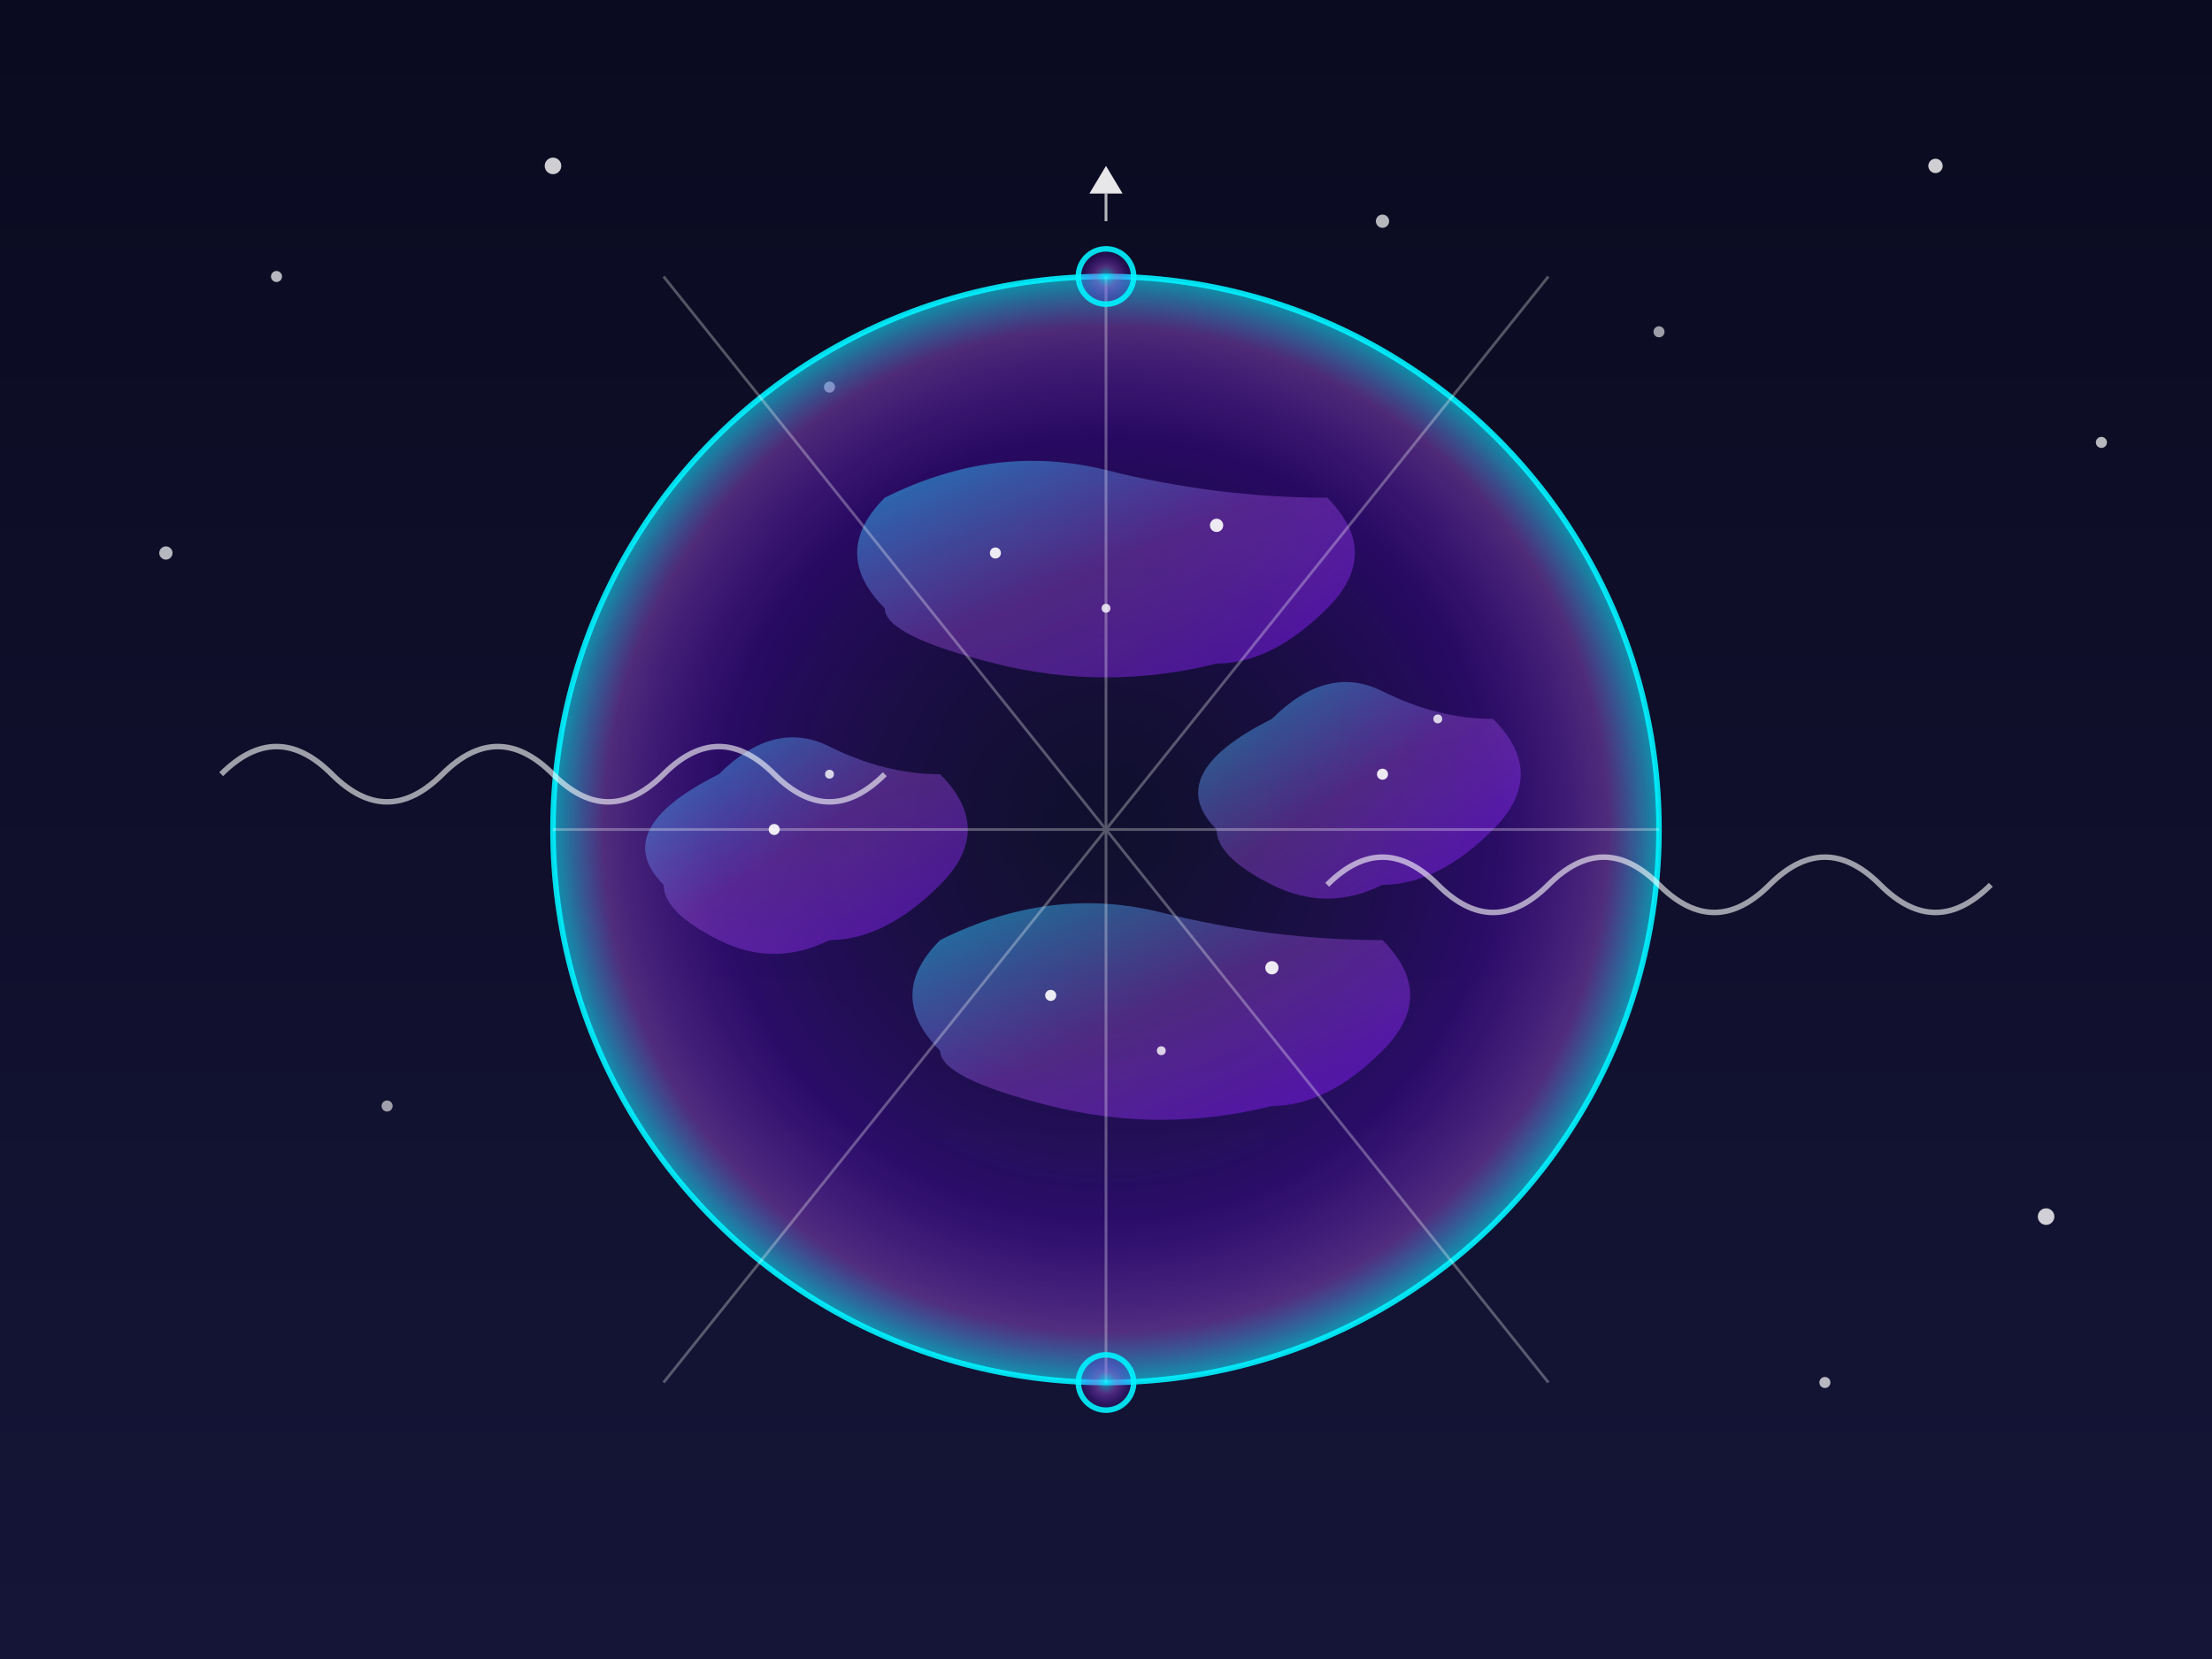 <?xml version="1.0" encoding="UTF-8"?>
<svg width="400" height="300" viewBox="0 0 400 300" xmlns="http://www.w3.org/2000/svg" xmlns:xlink="http://www.w3.org/1999/xlink">
  <defs>
    <!-- Dégradés -->
    <linearGradient id="skyGradient" x1="0%" y1="0%" x2="0%" y2="100%">
      <stop offset="0%" stop-color="#0a0a20" />
      <stop offset="100%" stop-color="#151538" />
    </linearGradient>
    
    <radialGradient id="sphereGradient" cx="50%" cy="50%" r="50%" fx="50%" fy="50%">
      <stop offset="0%" stop-color="#151538" stop-opacity="0.1" />
      <stop offset="70%" stop-color="#6e00ff" stop-opacity="0.3" />
      <stop offset="90%" stop-color="#9d4edd" stop-opacity="0.5" />
      <stop offset="100%" stop-color="#00f2ff" stop-opacity="0.7" />
    </radialGradient>
    
    <radialGradient id="innerGlow" cx="50%" cy="50%" r="50%" fx="50%" fy="50%">
      <stop offset="0%" stop-color="#00f2ff" stop-opacity="0.7" />
      <stop offset="40%" stop-color="#9d4edd" stop-opacity="0.5" />
      <stop offset="100%" stop-color="#6e00ff" stop-opacity="0.1" />
    </radialGradient>
    
    <linearGradient id="landGradient" x1="0%" y1="0%" x2="100%" y2="100%">
      <stop offset="0%" stop-color="#00f2ff" stop-opacity="0.7" />
      <stop offset="50%" stop-color="#9d4edd" stop-opacity="0.5" />
      <stop offset="100%" stop-color="#6e00ff" stop-opacity="0.7" />
    </linearGradient>
    
    <filter id="glow" x="-20%" y="-20%" width="140%" height="140%">
      <feGaussianBlur stdDeviation="3" result="blur" />
      <feComposite in="SourceGraphic" in2="blur" operator="over" />
    </filter>
    
    <!-- Animation pour la rotation de la sphère -->
    <animateTransform xlink:href="#innerLands" attributeName="transform" type="rotate" from="0 200 150" to="360 200 150" dur="60s" repeatCount="indefinite" />
    
    <!-- Animation pour les nuages -->
    <animate xlink:href="#cloud1" attributeName="d" 
             values="M40,140 Q50,130 60,140 T80,140 Q90,130 100,140 T120,140 Q130,130 140,140 T160,140;
                     M50,140 Q60,130 70,140 T90,140 Q100,130 110,140 T130,140 Q140,130 150,140 T170,140;
                     M40,140 Q50,130 60,140 T80,140 Q90,130 100,140 T120,140 Q130,130 140,140 T160,140" 
             dur="20s" repeatCount="indefinite" />
             
    <animate xlink:href="#cloud2" attributeName="d" 
             values="M240,160 Q250,150 260,160 T280,160 Q290,150 300,160 T320,160 Q330,150 340,160 T360,160;
                     M250,160 Q260,150 270,160 T290,160 Q300,150 310,160 T330,160 Q340,150 350,160 T370,160;
                     M240,160 Q250,150 260,160 T280,160 Q290,150 300,160 T320,160 Q330,150 340,160 T360,160" 
             dur="25s" repeatCount="indefinite" />
  </defs>
  
  <!-- Arrière-plan -->
  <rect width="400" height="300" fill="url(#skyGradient)" />
  
  <!-- Étoiles d'arrière-plan -->
  <g>
    <circle cx="50" cy="50" r="1" fill="#ffffff" opacity="0.7" />
    <circle cx="100" cy="30" r="1.5" fill="#ffffff" opacity="0.8" />
    <circle cx="150" cy="70" r="1" fill="#ffffff" opacity="0.6" />
    <circle cx="250" cy="40" r="1.2" fill="#ffffff" opacity="0.7" />
    <circle cx="300" cy="60" r="1" fill="#ffffff" opacity="0.6" />
    <circle cx="350" cy="30" r="1.3" fill="#ffffff" opacity="0.8" />
    <circle cx="380" cy="80" r="1" fill="#ffffff" opacity="0.7" />
    <circle cx="30" cy="100" r="1.2" fill="#ffffff" opacity="0.7" />
    <circle cx="70" cy="200" r="1" fill="#ffffff" opacity="0.6" />
    <circle cx="370" cy="220" r="1.5" fill="#ffffff" opacity="0.8" />
    <circle cx="330" cy="250" r="1" fill="#ffffff" opacity="0.7" />
  </g>
  
  <!-- Sphère creuse principale -->
  <circle cx="200" cy="150" r="100" fill="url(#sphereGradient)" stroke="#00f2ff" stroke-width="1" opacity="0.9" />
  
  <!-- Intérieur de la sphère (monde inversé) -->
  <g id="innerLands" filter="url(#glow)">
    <!-- Continents à l'intérieur de la sphère -->
    <path d="M160,90 Q180,80 200,85 T240,90 Q250,100 240,110 T220,120 Q200,125 180,120 T160,110 Q150,100 160,90 Z" fill="url(#landGradient)" opacity="0.8" />
    <path d="M170,170 Q190,160 210,165 T250,170 Q260,180 250,190 T230,200 Q210,205 190,200 T170,190 Q160,180 170,170 Z" fill="url(#landGradient)" opacity="0.8" />
    <path d="M130,140 Q140,130 150,135 T170,140 Q180,150 170,160 T150,170 Q140,175 130,170 T120,160 Q110,150 130,140 Z" fill="url(#landGradient)" opacity="0.8" />
    <path d="M230,130 Q240,120 250,125 T270,130 Q280,140 270,150 T250,160 Q240,165 230,160 T220,150 Q210,140 230,130 Z" fill="url(#landGradient)" opacity="0.8" />
  </g>
  
  <!-- Nuages à l'intérieur de la sphère -->
  <g opacity="0.6">
    <path id="cloud1" d="M40,140 Q50,130 60,140 T80,140 Q90,130 100,140 T120,140 Q130,130 140,140 T160,140" fill="none" stroke="#ffffff" stroke-width="1" />
    <path id="cloud2" d="M240,160 Q250,150 260,160 T280,160 Q290,150 300,160 T320,160 Q330,150 340,160 T360,160" fill="none" stroke="#ffffff" stroke-width="1" />
  </g>
  
  <!-- Villes et lumières à l'intérieur -->
  <g>
    <circle cx="180" cy="100" r="1" fill="#ffffff" opacity="0.9" />
    <circle cx="200" cy="110" r="0.8" fill="#ffffff" opacity="0.8" />
    <circle cx="220" cy="95" r="1.2" fill="#ffffff" opacity="0.9" />
    
    <circle cx="190" cy="180" r="1" fill="#ffffff" opacity="0.9" />
    <circle cx="210" cy="190" r="0.8" fill="#ffffff" opacity="0.8" />
    <circle cx="230" cy="175" r="1.2" fill="#ffffff" opacity="0.9" />
    
    <circle cx="140" cy="150" r="1" fill="#ffffff" opacity="0.9" />
    <circle cx="150" cy="140" r="0.8" fill="#ffffff" opacity="0.8" />
    
    <circle cx="250" cy="140" r="1" fill="#ffffff" opacity="0.9" />
    <circle cx="260" cy="130" r="0.8" fill="#ffffff" opacity="0.8" />
  </g>
  
  <!-- Rayons lumineux traversant la sphère -->
  <g opacity="0.3">
    <line x1="120" y1="50" x2="280" y2="250" stroke="#ffffff" stroke-width="0.5" />
    <line x1="280" y1="50" x2="120" y2="250" stroke="#ffffff" stroke-width="0.5" />
    <line x1="200" y1="50" x2="200" y2="250" stroke="#ffffff" stroke-width="0.5" />
    <line x1="100" y1="150" x2="300" y2="150" stroke="#ffffff" stroke-width="0.5" />
  </g>
  
  <!-- Portails d'entrée/sortie -->
  <circle cx="200" cy="50" r="5" fill="url(#innerGlow)" stroke="#00f2ff" stroke-width="1" opacity="0.9">
    <animate attributeName="r" values="5;6;5" dur="3s" repeatCount="indefinite" />
  </circle>
  
  <circle cx="200" cy="250" r="5" fill="url(#innerGlow)" stroke="#00f2ff" stroke-width="1" opacity="0.9">
    <animate attributeName="r" values="5;6;5" dur="3s" repeatCount="indefinite" />
  </circle>
  
  <!-- Vaisseau spatial entrant dans la sphère -->
  <g>
    <path d="M200,30 L197,35 L203,35 Z" fill="#ffffff" opacity="0.9">
      <animate attributeName="opacity" values="0.9;1;0.9" dur="2s" repeatCount="indefinite" />
    </path>
    
    <line x1="200" y1="35" x2="200" y2="40" stroke="#ffffff" stroke-width="0.5" opacity="0.7">
      <animate attributeName="opacity" values="0.7;0.3;0.7" dur="1s" repeatCount="indefinite" />
    </line>
  </g>
</svg>
